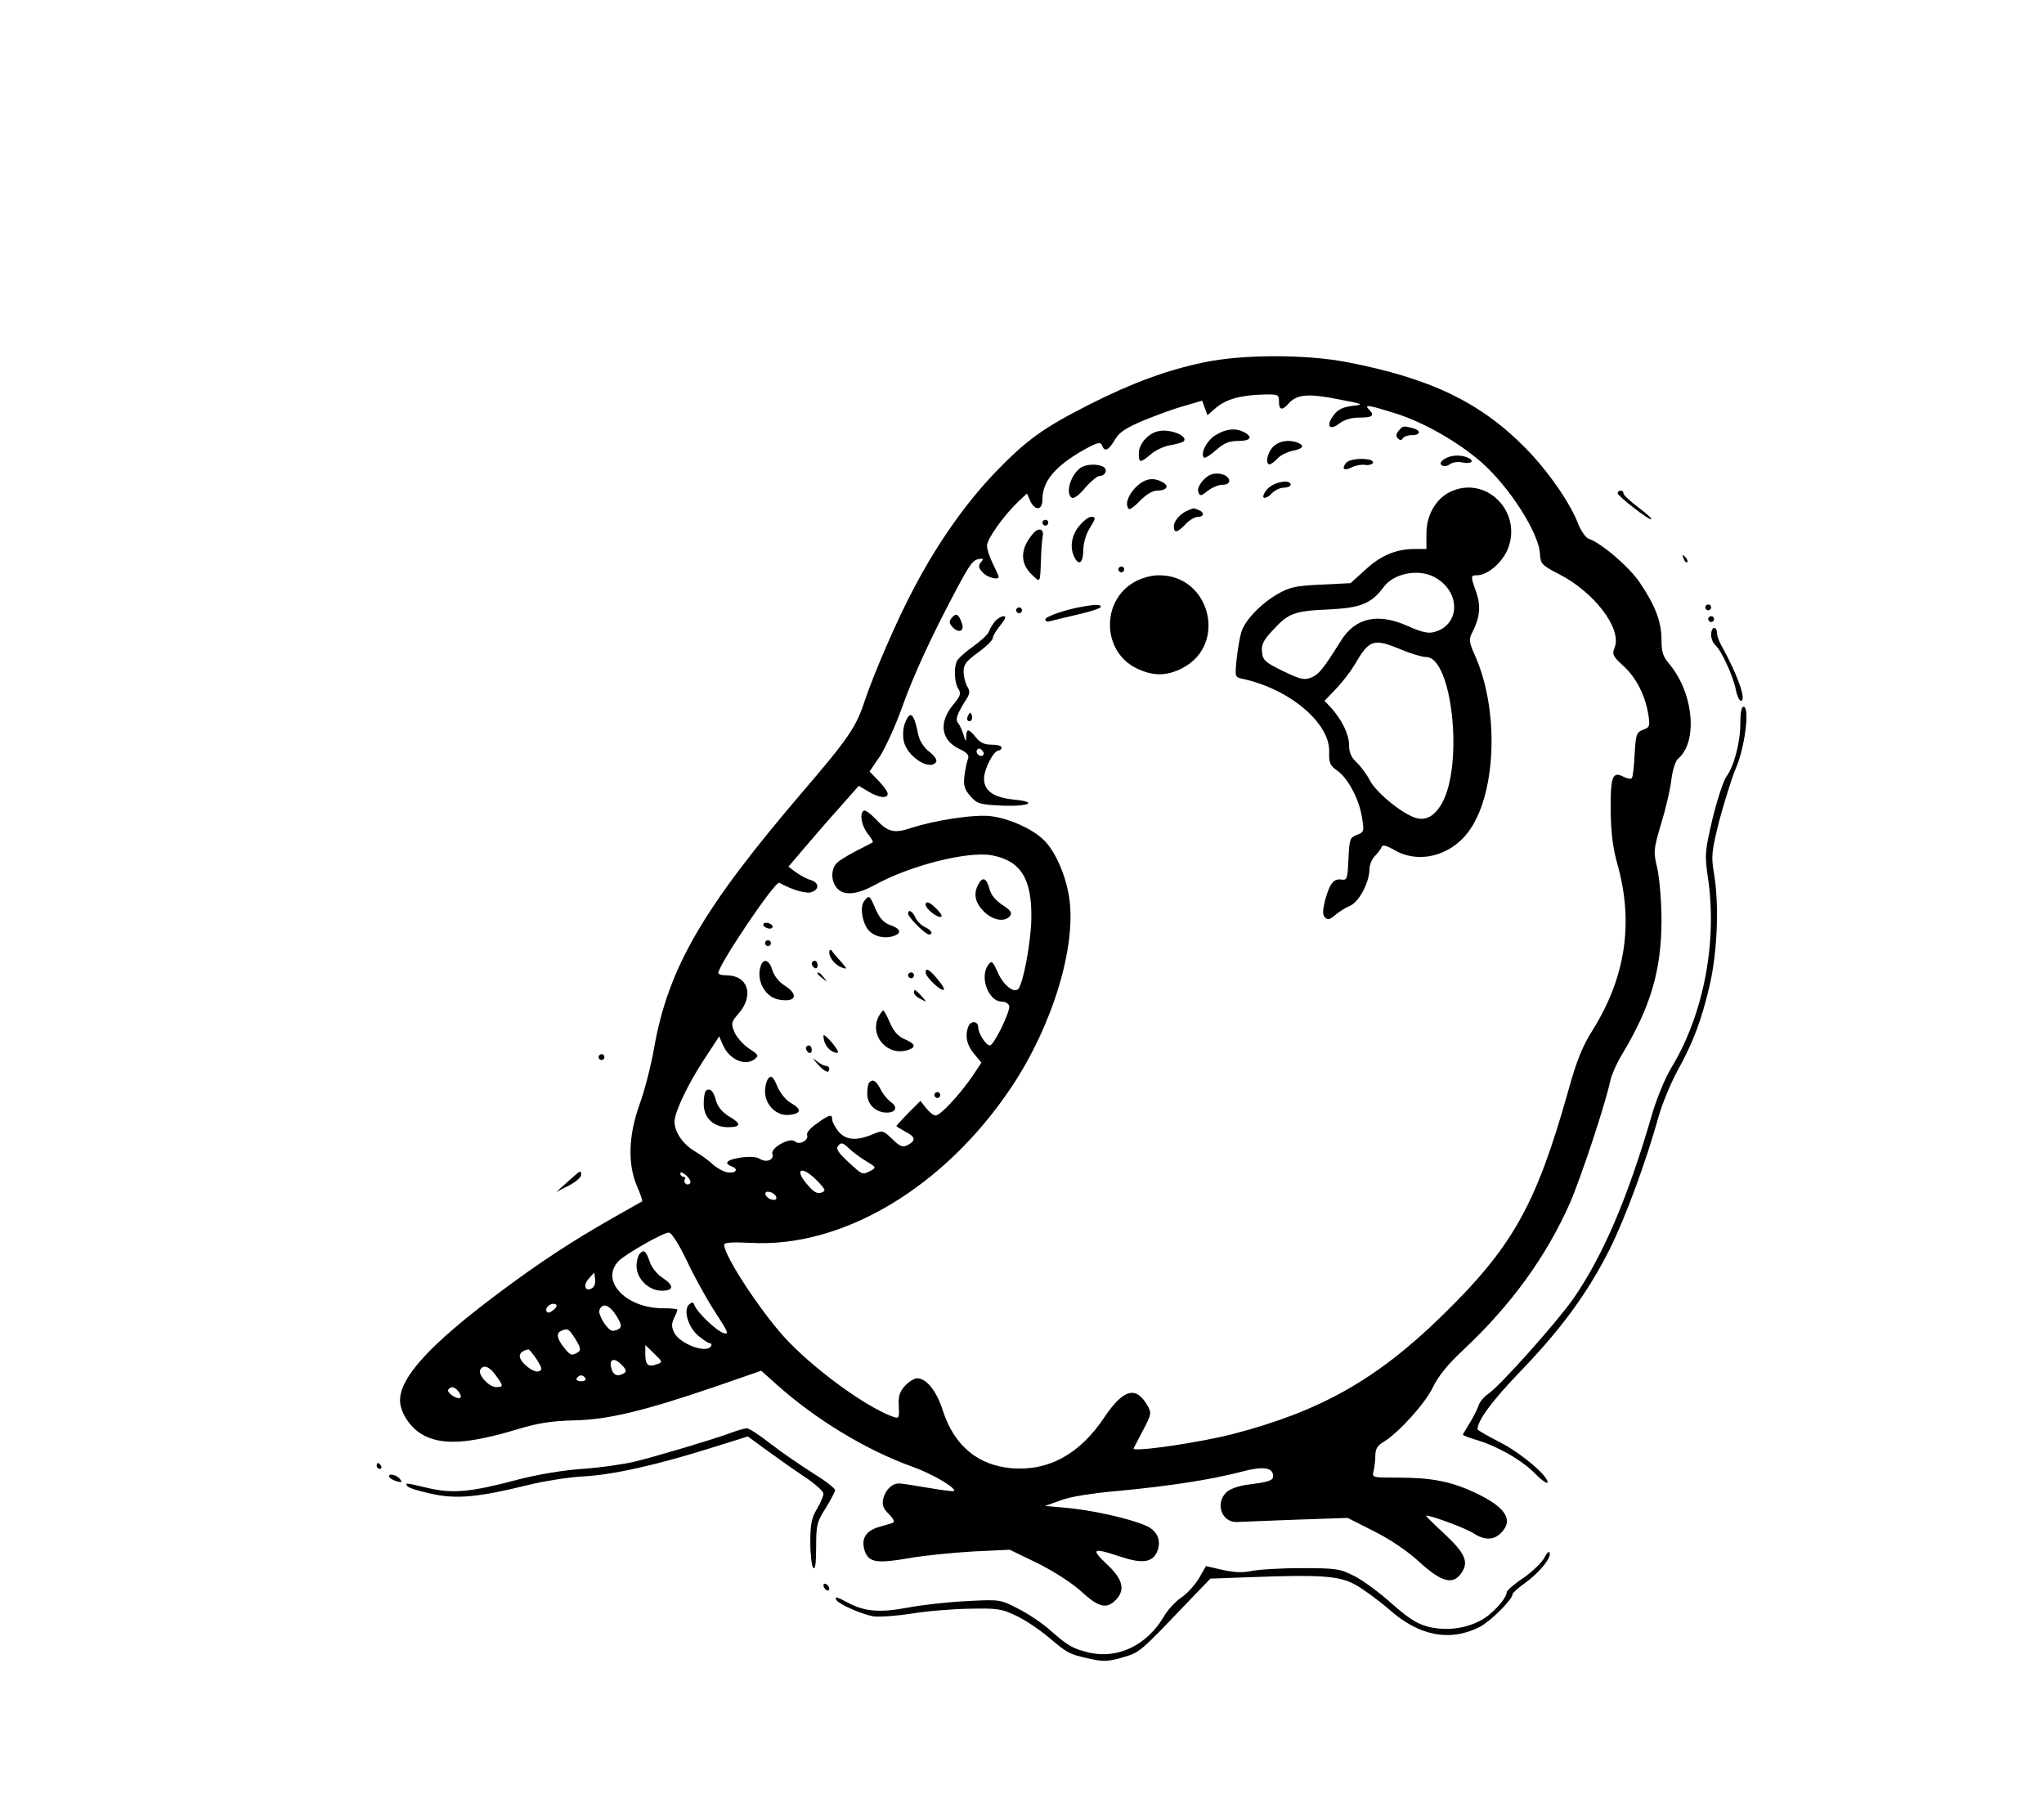  <svg version="1.0" xmlns="http://www.w3.org/2000/svg" width="700pt" height="622pt" viewBox="0 0 700 622" preserveAspectRatio="xMidYMid meet">
<g transform="translate(0,622) scale(0.1,-0.1)" fill="#000000" stroke="none">
<path d="M4123 4979 c-126 -26 -247 -71 -386 -141 -166 -84 -221 -124 -330
-237 -101 -106 -194 -238 -275 -391 -58 -108 -138 -293 -171 -391 -29 -89 -56
-128 -211 -309 -343 -401 -461 -603 -510 -879 -10 -58 -32 -144 -49 -191 -39
-108 -42 -205 -10 -281 12 -27 20 -51 18 -53 -2 -1 -47 -27 -99 -56 -142 -81
-251 -152 -395 -260 -230 -172 -335 -286 -335 -365 0 -40 32 -90 72 -115 67
-41 160 -36 335 17 66 20 113 27 188 29 117 2 243 33 486 116 l156 54 49 -44
c137 -123 310 -228 472 -286 65 -23 149 -73 139 -82 -2 -2 -41 3 -88 11 -46 8
-91 15 -100 15 -24 0 -47 -22 -54 -52 -5 -21 -1 -33 19 -53 17 -17 21 -27 13
-30 -6 -2 -29 -9 -50 -15 -44 -14 -59 -41 -45 -83 14 -37 41 -42 150 -23 51 9
150 19 219 23 l127 6 95 -46 c56 -28 117 -67 150 -97 59 -54 86 -61 117 -30
35 35 26 72 -30 124 -56 53 -48 57 48 25 72 -24 108 -20 124 16 17 38 2 74
-39 91 -58 25 -182 52 -266 60 l-78 7 53 19 c33 13 110 25 203 33 168 16 308
37 416 65 75 20 109 15 109 -15 0 -15 -14 -20 -93 -30 -28 -4 -57 -15 -68 -26
-38 -38 -15 -103 37 -101 16 1 108 4 204 8 l175 6 91 -46 c56 -28 115 -68 156
-106 76 -69 115 -79 144 -35 24 37 12 66 -61 134 -36 33 -64 61 -61 61 19 0
137 -44 161 -60 38 -25 70 -25 95 0 45 45 17 89 -90 139 -81 38 -148 51 -263
51 -88 0 -89 0 -83 23 3 12 6 36 6 52 0 23 7 35 28 47 51 31 142 131 169 187
18 38 52 80 105 129 164 154 283 319 364 501 40 93 122 341 139 421 4 19 22
60 41 91 97 162 134 287 134 458 0 65 -7 143 -14 176 -14 58 -14 64 13 155 16
52 32 121 35 152 4 31 14 62 22 69 70 58 54 226 -29 325 -22 25 -27 42 -27 83
0 61 -21 117 -73 194 -36 55 -134 138 -176 152 -10 3 -26 26 -36 50 -26 71
-106 185 -181 261 -155 157 -326 239 -612 294 -139 27 -359 27 -489 -1z m257
-134 c0 -30 11 -32 34 -6 28 31 67 34 168 14 89 -17 91 -18 49 -23 -32 -4 -49
-12 -64 -32 -27 -36 -14 -55 20 -28 17 13 41 20 69 20 45 0 53 7 32 28 -18 18
0 15 89 -13 97 -30 214 -97 294 -166 97 -84 201 -246 203 -318 2 -32 7 -37 65
-67 121 -62 215 -186 191 -250 -10 -25 -7 -31 30 -65 44 -40 74 -100 85 -166
6 -39 5 -44 -18 -52 -23 -9 -25 -16 -29 -85 -2 -41 -6 -78 -10 -81 -3 -4 -16
-1 -28 5 -38 20 -45 1 -44 -117 1 -76 8 -130 23 -182 56 -200 29 -386 -85
-569 -35 -55 -55 -105 -84 -210 -110 -390 -190 -533 -436 -772 -221 -215 -414
-323 -709 -400 -114 -30 -349 -64 -343 -50 2 4 17 32 33 63 28 53 29 59 15 83
-39 69 -82 58 -147 -38 -84 -127 -191 -186 -318 -176 -116 10 -197 77 -236
197 -21 67 -56 111 -88 111 -10 0 -28 -11 -41 -25 -19 -20 -24 -36 -22 -70 2
-44 1 -44 -24 -35 -97 37 -273 167 -368 271 -85 94 -206 279 -206 316 0 8 24
10 88 7 317 -19 667 190 897 535 141 212 223 484 196 651 -12 76 -49 158 -87
194 -39 38 -118 73 -180 81 -55 7 -190 -13 -276 -41 -57 -19 -78 -13 -119 31
-18 19 -36 32 -41 29 -15 -10 -8 -51 13 -78 12 -15 20 -29 18 -30 -2 -2 -27
-15 -55 -29 -29 -15 -59 -33 -68 -42 -21 -21 -21 -63 1 -87 23 -26 67 -22 128
11 123 68 320 117 402 102 99 -19 137 -80 135 -216 -1 -79 -28 -224 -45 -242
-15 -15 -51 14 -69 55 -19 42 -22 44 -34 27 -30 -41 1 -125 47 -125 11 0 22
-6 25 -14 6 -16 -52 -136 -66 -136 -13 0 -40 41 -40 62 0 22 -26 24 -34 2 -12
-32 -5 -63 20 -93 l25 -30 -32 -48 c-45 -65 -109 -133 -125 -133 -7 0 -21 11
-32 25 l-20 25 -41 -41 c-22 -23 -41 -43 -41 -45 0 -2 14 -10 30 -19 35 -18
38 -30 9 -46 -18 -9 -26 -6 -53 20 -32 31 -33 31 -69 16 -55 -23 -92 -19 -116
11 -12 15 -21 33 -21 40 0 20 -9 18 -52 -13 -22 -15 -37 -32 -34 -40 7 -17
-27 -36 -41 -22 -16 16 -84 -21 -78 -42 7 -21 -20 -32 -44 -17 -11 7 -35 8
-64 4 -47 -7 -60 -19 -32 -30 25 -9 17 -24 -11 -21 -14 1 -37 14 -52 27 -15
14 -44 35 -65 47 -39 24 -67 65 -67 100 0 32 46 129 102 214 l51 78 12 -28
c21 -50 75 -75 108 -51 17 13 16 15 -19 38 -20 14 -42 39 -49 56 -12 30 -11
34 16 65 52 62 30 129 -43 129 -16 0 -28 3 -28 8 0 27 195 317 209 309 43 -24
88 -37 107 -33 30 8 31 32 2 42 -13 3 -35 15 -51 26 l-27 20 52 61 c29 34 83
97 121 139 l68 77 32 -19 c36 -22 67 -26 67 -8 0 7 -14 26 -31 44 l-31 32 36
53 c19 30 53 104 75 166 40 112 101 244 185 402 49 92 58 104 81 107 13 2 14
0 4 -12 -9 -11 -8 -19 6 -34 16 -18 55 -28 55 -15 0 3 -9 23 -20 45 -11 22
-20 49 -20 61 0 23 57 103 108 152 l29 27 11 -25 c17 -36 42 -33 42 5 0 62 44
114 141 169 47 26 58 29 63 16 9 -24 22 -18 44 19 15 26 37 40 98 66 44 18
106 41 140 50 l61 18 9 -25 9 -25 30 26 c34 29 85 43 163 45 49 1 52 0 52 -24z
m-1411 -2603 c32 -19 32 -21 13 -31 -29 -15 -27 -16 -77 30 -36 34 -43 45 -34
56 10 12 16 10 38 -11 14 -13 41 -33 60 -44z m-605 -73 c-3 -5 -10 -7 -15 -3
-5 3 -7 10 -4 15 4 5 1 9 -4 9 -6 0 -11 5 -11 12 0 6 8 3 20 -7 11 -10 17 -22
14 -26z m435 7 c29 -30 30 -34 14 -40 -13 -5 -26 1 -45 24 -52 57 -23 72 31
16z m-141 -54 c3 -9 -2 -13 -14 -10 -9 1 -19 9 -22 16 -3 9 2 13 14 10 9 -1
19 -9 22 -16z m-306 -219 c25 -54 69 -133 97 -176 45 -69 49 -78 29 -72 -24 7
-91 71 -100 96 -4 11 -8 11 -18 2 -21 -19 -3 -78 31 -107 17 -14 35 -26 40
-26 6 0 7 -4 4 -10 -16 -26 -105 7 -126 46 -9 19 -10 30 -1 49 7 14 12 28 12
30 0 3 -24 5 -52 5 -127 1 -214 96 -149 162 22 23 152 97 171 97 9 1 33 -36
62 -96z m-324 -94 c-23 -15 -33 9 -12 32 l19 21 3 -22 c2 -13 -2 -26 -10 -31z
m-134 -76 c-13 -10 -20 -10 -23 -2 -4 14 19 30 33 22 5 -3 1 -12 -10 -20z
m217 -19 c18 -30 19 -38 8 -45 -8 -5 -18 -7 -23 -6 -19 6 -49 56 -43 71 10 26
34 18 58 -20z m-140 -80 c18 -30 19 -38 8 -45 -21 -13 -26 -11 -48 17 -24 30
-27 50 -8 57 22 9 25 7 48 -29z m278 -86 c-29 -11 -39 -2 -39 34 l0 32 30 -29
c30 -29 30 -30 9 -37z m-411 17 c19 -31 20 -36 7 -41 -17 -7 -65 31 -65 52 0
11 13 21 30 23 3 0 15 -15 28 -34z m300 -47 c-21 -13 -36 -9 -43 12 -11 34 5
44 31 19 18 -17 21 -25 12 -31z m-440 -8 c27 -37 27 -40 0 -40 -25 1 -63 44
-53 60 11 18 31 11 53 -20z m307 -10 c3 -5 -3 -10 -15 -10 -12 0 -18 5 -15 10
3 6 10 10 15 10 5 0 12 -4 15 -10z m-435 -45 c7 -9 10 -18 7 -21 -9 -9 -48 16
-42 27 9 13 21 11 35 -6z"></path>
<path d="M4790 4745 c-9 -11 -10 -19 -3 -26 8 -8 13 -7 17 0 4 6 18 11 32 11
30 0 31 16 2 24 -32 8 -34 8 -48 -9z"></path>
<path d="M3965 4743 c-34 -8 -65 -44 -65 -75 0 -34 4 -35 42 -3 16 14 47 28
69 31 22 4 42 10 44 14 12 19 -52 43 -90 33z"></path>
<path d="M4163 4730 c-30 -18 -53 -63 -40 -77 4 -3 22 8 42 26 27 24 45 31 75
31 43 0 52 13 21 30 -30 15 -62 12 -98 -10z"></path>
<path d="M4360 4690 c-20 -20 -28 -60 -12 -60 5 0 17 9 27 20 10 11 33 22 51
26 36 7 44 18 18 28 -30 12 -64 6 -84 -14z"></path>
<path d="M4945 4647 c-13 -10 -15 -16 -6 -21 6 -4 18 -2 26 4 9 7 28 10 45 6
31 -6 42 7 14 18 -26 10 -59 7 -79 -7z"></path>
<path d="M4610 4635 c-17 -21 -7 -29 20 -15 11 6 32 10 45 8 13 -2 25 2 27 7
5 18 -77 18 -92 0z"></path>
<path d="M3699 4617 c-34 -26 -51 -88 -28 -102 6 -4 26 11 45 34 20 23 42 41
49 41 20 0 30 21 14 31 -20 12 -61 10 -80 -4z"></path>
<path d="M4121 4576 c-14 -15 -21 -31 -17 -41 5 -15 9 -14 32 4 15 12 38 21
51 21 37 0 26 34 -12 38 -22 2 -37 -4 -54 -22z"></path>
<path d="M3889 4551 c-27 -28 -37 -60 -23 -74 4 -3 21 10 39 29 21 21 42 34
58 34 33 0 43 16 18 29 -33 18 -61 12 -92 -18z"></path>
<path d="M4341 4546 c-12 -13 -18 -27 -13 -30 5 -3 17 3 27 14 10 11 29 20 42
20 12 0 23 5 23 10 0 20 -57 10 -79 -14z"></path>
<path d="M4965 4535 c-49 -25 -80 -80 -80 -142 l0 -53 -39 0 c-64 0 -116 -21
-170 -71 l-51 -46 -101 -5 c-89 -4 -108 -9 -150 -33 -58 -34 -111 -90 -123
-130 -5 -16 -12 -58 -16 -92 -6 -62 -6 -62 22 -68 161 -35 300 -153 295 -252
-1 -36 3 -45 29 -63 37 -27 75 -100 84 -163 7 -44 6 -47 -18 -56 -24 -9 -26
-15 -29 -83 -3 -68 -5 -73 -24 -70 -27 4 -40 -13 -56 -71 -9 -36 -9 -50 0 -59
9 -9 17 -7 34 8 13 11 36 26 51 32 31 13 66 79 67 125 0 15 8 35 19 46 10 10
20 24 23 31 2 8 15 5 42 -10 81 -49 190 -23 253 59 96 125 109 410 27 600 -24
54 -25 61 -11 87 25 50 29 88 13 135 -20 56 -20 59 2 59 35 0 83 40 104 86 56
129 -73 260 -197 199z m-55 -290 c94 -48 93 -167 -1 -190 -19 -5 -45 2 -85 20
-104 47 -181 31 -231 -48 -62 -99 -76 -116 -102 -127 -24 -10 -37 -7 -97 22
-62 30 -69 37 -72 65 -3 26 5 41 38 76 52 57 73 65 191 70 107 5 146 20 187
76 34 47 117 64 172 36z m-110 -250 c33 -14 71 -25 84 -25 89 0 129 -368 54
-501 -26 -46 -58 -62 -95 -48 -49 18 -132 88 -152 127 -10 20 -31 48 -45 61
-19 18 -26 35 -26 60 0 37 -25 87 -63 129 l-21 22 41 43 c22 23 50 60 63 82
50 86 64 90 160 50z"></path>
<path d="M4070 4473 c-26 -10 -50 -36 -50 -55 0 -25 12 -23 40 7 13 14 32 25
42 25 22 0 24 16 2 24 -9 3 -16 6 -17 5 -1 0 -9 -3 -17 -6z"></path>
<path d="M3696 4419 c-27 -32 -34 -76 -15 -110 15 -28 29 -14 29 29 0 20 9 52
20 70 24 39 24 42 6 42 -8 0 -26 -14 -40 -31z"></path>
<path d="M3570 4430 c0 -5 5 -10 10 -10 6 0 10 5 10 10 0 6 -4 10 -10 10 -5 0
-10 -4 -10 -10z"></path>
<path d="M3538 4393 c-45 -52 -46 -103 -2 -143 27 -26 26 -28 29 55 1 33 4 69
6 79 5 25 -14 31 -33 9z"></path>
<path d="M3830 4270 c0 -5 5 -10 10 -10 6 0 10 5 10 10 0 6 -4 10 -10 10 -5 0
-10 -4 -10 -10z"></path>
<path d="M3885 4227 c-115 -65 -111 -239 8 -296 56 -27 103 -27 158 2 153 81
93 317 -81 317 -28 0 -60 -9 -85 -23z"></path>
<path d="M3710 4143 c-57 -9 -130 -34 -130 -44 0 -6 6 -9 13 -7 6 2 49 12 95
23 45 10 82 22 82 27 0 8 -16 9 -60 1z"></path>
<path d="M3480 4130 c0 -5 5 -10 10 -10 6 0 10 5 10 10 0 6 -4 10 -10 10 -5 0
-10 -4 -10 -10z"></path>
<path d="M3260 4105 c-10 -12 -10 -18 0 -30 20 -24 43 -19 35 8 -11 33 -20 40
-35 22z"></path>
<path d="M3408 4093 c-8 -10 -18 -26 -21 -35 -3 -10 -28 -33 -56 -53 -27 -19
-52 -42 -55 -51 -10 -26 -7 -73 6 -93 10 -16 7 -24 -15 -51 -53 -62 -46 -123
17 -154 28 -13 36 -22 31 -35 -4 -9 -9 -34 -12 -57 -4 -33 -1 -46 20 -70 24
-27 31 -29 111 -33 93 -3 122 13 37 21 -68 7 -101 30 -101 71 0 34 33 97 50
97 5 0 10 5 10 10 0 6 -15 10 -34 10 -25 0 -40 7 -54 25 -25 31 -32 31 -33 3
-1 -20 -2 -19 -9 5 -5 16 -13 34 -19 41 -10 12 -4 31 30 84 11 18 11 26 1 42
-6 11 -12 33 -12 50 0 25 9 36 50 66 28 20 50 42 50 49 0 7 12 27 26 44 18 22
21 31 11 31 -7 0 -21 -8 -29 -17z m-41 -459 c-9 -9 -28 6 -21 18 4 6 10 6 17
-1 6 -6 8 -13 4 -17z"></path>
<path d="M3316 3771 c-4 -7 -5 -15 -2 -18 9 -9 19 4 14 18 -4 11 -6 11 -12 0z"></path>
<path d="M3099 3743 c-6 -15 -8 -42 -4 -60 10 -53 90 -105 111 -72 4 7 -7 22
-24 35 -18 14 -33 38 -37 57 -15 76 -28 87 -46 40z"></path>
<path d="M3350 3191 c-17 -33 -11 -61 19 -92 31 -31 71 -38 90 -16 8 11 3 19
-26 38 -24 16 -40 35 -45 57 -10 36 -23 41 -38 13z"></path>
<path d="M2960 3135 c-18 -22 -5 -86 21 -107 22 -18 55 -23 83 -12 25 10 19
24 -15 36 -22 8 -36 22 -50 54 -21 49 -22 50 -39 29z"></path>
<path d="M3170 3122 c0 -13 35 -42 50 -42 9 0 5 9 -10 25 -24 25 -40 32 -40
17z"></path>
<path d="M3110 3091 c0 -12 59 -71 71 -71 17 0 9 15 -13 25 -13 6 -27 20 -33
33 -10 22 -25 30 -25 13z"></path>
<path d="M2615 3050 c3 -5 13 -10 21 -10 8 0 12 5 9 10 -3 6 -13 10 -21 10 -8
0 -12 -4 -9 -10z"></path>
<path d="M2620 2990 c0 -5 5 -10 10 -10 6 0 10 5 10 10 0 6 -4 10 -10 10 -5 0
-10 -4 -10 -10z"></path>
<path d="M2840 2959 c0 -20 21 -45 45 -53 17 -6 17 -4 -5 21 -14 15 -28 32
-32 38 -5 5 -8 2 -8 -6z"></path>
<path d="M2606 2914 c-18 -48 12 -108 61 -117 59 -11 70 17 20 48 -19 12 -36
33 -42 53 -10 34 -29 42 -39 16z"></path>
<path d="M2780 2921 c0 -6 5 -13 10 -16 6 -3 10 1 10 9 0 9 -4 16 -10 16 -5 0
-10 -4 -10 -9z"></path>
<path d="M3170 2890 c0 -15 46 -60 61 -60 6 0 -2 15 -18 34 -29 36 -43 44 -43
26z"></path>
<path d="M2800 2886 c0 -2 8 -10 18 -17 15 -13 16 -12 3 4 -13 16 -21 21 -21
13z"></path>
<path d="M3110 2880 c0 -5 5 -10 10 -10 6 0 10 5 10 10 0 6 -4 10 -10 10 -5 0
-10 -4 -10 -10z"></path>
<path d="M3130 2820 c0 -5 10 -15 23 -21 22 -12 22 -12 3 10 -21 23 -26 26
-26 11z"></path>
<path d="M3010 2741 c-36 -68 32 -143 104 -115 24 9 19 20 -15 35 -22 9 -38
26 -51 56 -10 24 -21 43 -23 43 -2 0 -9 -9 -15 -19z"></path>
<path d="M2820 2673 c0 -22 12 -44 31 -54 11 -5 19 -6 19 -2 -1 13 -50 69 -50
56z"></path>
<path d="M2760 2631 c0 -6 5 -13 10 -16 6 -3 10 1 10 9 0 9 -4 16 -10 16 -5 0
-10 -4 -10 -9z"></path>
<path d="M2799 2577 c25 -28 41 -35 41 -17 0 6 -5 10 -12 10 -6 0 -21 8 -32
17 -15 13 -14 10 3 -10z"></path>
<path d="M2632 2528 c-6 -6 -12 -27 -12 -45 0 -47 39 -85 82 -81 42 4 45 19 8
40 -18 10 -38 34 -48 58 -14 33 -20 38 -30 28z"></path>
<path d="M2977 2513 c-4 -3 -7 -21 -7 -39 0 -36 29 -64 67 -64 31 0 39 19 14
36 -12 9 -28 28 -36 45 -15 29 -26 35 -38 22z"></path>
<path d="M2417 2484 c-4 -4 -7 -24 -7 -44 0 -48 33 -80 83 -80 46 0 47 12 2
38 -22 14 -37 32 -43 53 -8 33 -22 46 -35 33z"></path>
<path d="M3200 2470 c0 -5 5 -10 10 -10 6 0 10 5 10 10 0 6 -4 10 -10 10 -5 0
-10 -4 -10 -10z"></path>
<path d="M2192 1928 c-7 -7 -12 -26 -12 -44 0 -43 42 -84 86 -84 43 0 43 18 2
45 -17 11 -36 34 -42 52 -14 40 -20 45 -34 31z"></path>
<path d="M5540 4531 c0 -10 110 -95 115 -89 3 2 -18 21 -45 41 -28 21 -50 42
-50 47 0 6 -4 10 -10 10 -5 0 -10 -4 -10 -9z"></path>
<path d="M5766 4307 c3 -10 9 -15 12 -12 3 3 0 11 -7 18 -10 9 -11 8 -5 -6z"></path>
<path d="M5840 4140 c0 -5 5 -10 10 -10 6 0 10 5 10 10 0 6 -4 10 -10 10 -5 0
-10 -4 -10 -10z"></path>
<path d="M5850 4100 c0 -5 5 -10 10 -10 6 0 10 5 10 10 0 6 -4 10 -10 10 -5 0
-10 -4 -10 -10z"></path>
<path d="M5860 4046 c0 -13 7 -29 15 -36 20 -17 62 -108 70 -154 4 -20 12 -36
17 -36 21 0 -13 93 -67 190 -8 14 -15 33 -15 43 0 9 -4 17 -10 17 -5 0 -10
-11 -10 -24z"></path>
<path d="M5960 3743 c0 -65 -21 -146 -48 -183 -10 -14 -31 -78 -47 -143 -26
-111 -27 -123 -17 -195 35 -224 -13 -475 -124 -658 -20 -32 -50 -104 -66 -159
-83 -286 -167 -483 -269 -631 -58 -83 -252 -300 -292 -327 -14 -9 -29 -27 -33
-39 -4 -13 -18 -40 -30 -60 -13 -21 -24 -39 -24 -41 0 -2 19 -10 43 -17 73
-21 157 -69 203 -115 24 -25 44 -38 44 -31 0 24 -96 104 -169 140 -39 20 -71
39 -71 41 0 31 50 98 147 199 142 147 233 273 307 421 54 109 123 297 166 451
12 43 41 113 63 154 56 101 84 175 113 300 26 117 32 276 13 384 -9 55 -7 72
19 176 17 63 42 144 57 180 31 71 48 210 26 210 -7 0 -11 -21 -11 -57z"></path>
<path d="M2050 2600 c0 -5 5 -10 10 -10 6 0 10 5 10 10 0 6 -4 10 -10 10 -5 0
-10 -4 -10 -10z"></path>
<path d="M1945 2174 l-40 -36 43 22 c23 12 42 28 42 36 0 18 1 19 -45 -22z"></path>
<path d="M2505 1314 c-56 -21 -246 -78 -330 -99 -38 -9 -119 -21 -180 -25 -69
-5 -153 -19 -226 -38 -158 -42 -218 -47 -302 -28 -80 19 -80 19 -72 7 3 -6 39
-17 81 -26 86 -20 164 -12 334 30 52 13 136 26 185 29 103 5 253 39 438 97
l128 40 67 -49 c37 -27 95 -68 130 -91 34 -23 62 -48 62 -56 0 -8 -10 -31 -22
-52 -19 -31 -23 -53 -23 -115 0 -42 5 -82 10 -87 7 -7 10 16 10 72 0 76 3 86
33 133 17 28 32 56 32 61 0 6 -33 32 -74 57 -41 26 -107 71 -146 101 -38 30
-76 55 -83 54 -6 0 -30 -7 -52 -15z"></path>
<path d="M1290 1200 c0 -5 5 -10 11 -10 5 0 7 5 4 10 -3 6 -8 10 -11 10 -2 0
-4 -4 -4 -10z"></path>
<path d="M1334 1161 c3 -5 15 -11 26 -14 17 -4 19 -3 9 9 -12 15 -44 20 -35 5z"></path>
<path d="M5289 886 c-8 -16 -40 -47 -71 -69 -32 -21 -58 -44 -58 -49 0 -22
-52 -79 -91 -98 -53 -28 -117 -35 -177 -21 -38 10 -66 27 -125 79 -41 37 -99
80 -129 95 -50 25 -61 27 -183 27 -72 0 -148 -5 -170 -10 -29 -6 -58 -5 -98 4
l-57 13 -24 -42 c-14 -23 -41 -53 -61 -66 -19 -13 -47 -43 -60 -66 -57 -96
-155 -144 -252 -123 -59 14 -73 22 -134 75 -27 25 -78 59 -112 76 -62 32 -63
32 -177 26 -63 -3 -153 -13 -200 -22 -94 -18 -148 -14 -203 15 -41 22 -51 25
-42 10 9 -14 84 -47 125 -55 19 -3 78 1 130 9 52 9 142 16 200 17 95 2 110 0
160 -24 30 -14 79 -47 109 -72 66 -56 72 -60 142 -75 47 -11 64 -10 113 4 60
18 55 13 226 192 l75 78 135 5 c244 9 306 5 362 -26 27 -15 79 -53 116 -85
102 -91 209 -111 310 -59 37 19 112 94 112 112 0 4 20 22 44 39 49 36 89 85
83 103 -2 6 -10 -1 -18 -17z"></path>
<path d="M2820 791 c0 -5 5 -13 10 -16 6 -3 10 -2 10 4 0 5 -4 13 -10 16 -5 3
-10 2 -10 -4z"></path>
</g>
</svg>